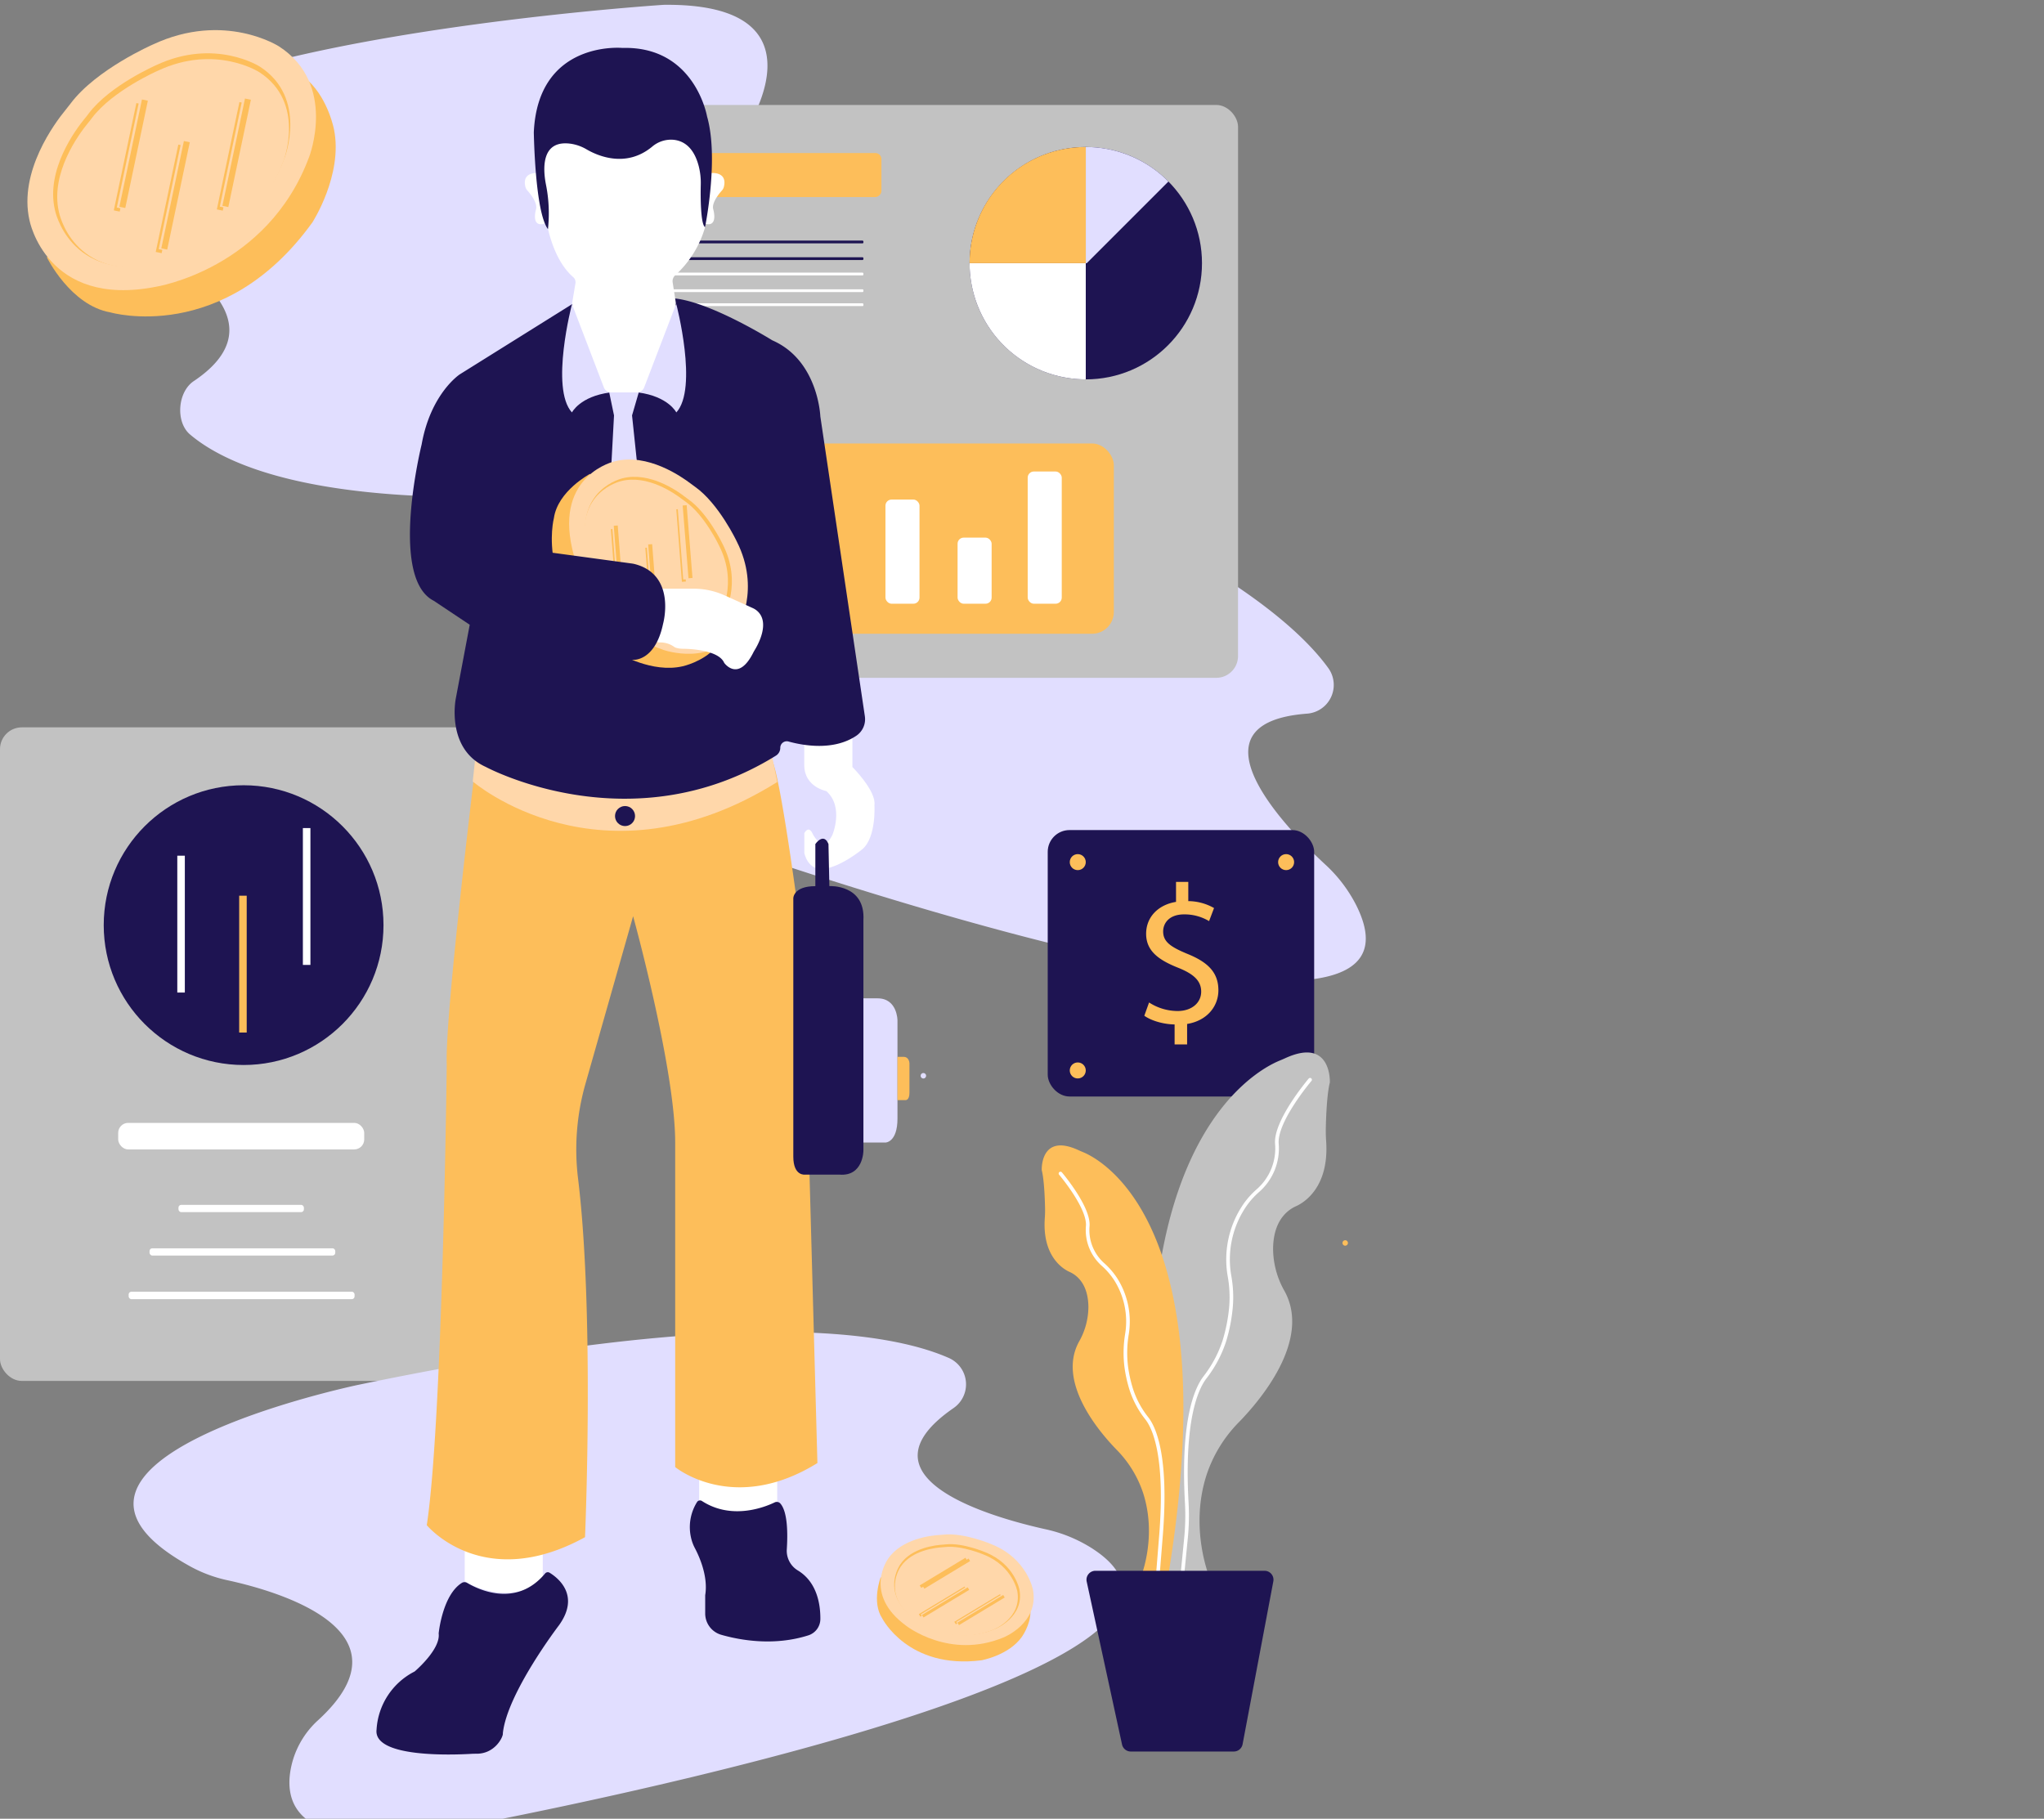 <svg xmlns="http://www.w3.org/2000/svg" viewBox="0 0 1126 1002">
    <rect x="0" y="0" width="1126" height="1002" fill="#808080" stroke="none"/>
    <defs>
        <style>
            .cls-1{fill:#fdbe5a;}.cls-2{fill:#e1deff;}.cls-3{fill:#fff;}.cls-4{fill:#c2c2c2;}.cls-5{fill:#1e1452;}.cls-6{fill:#ffd7aa;}.cls-7{fill:none;stroke:#fff;stroke-linecap:round;stroke-linejoin:round;stroke-width:2px;}
        </style>
    </defs>
    <title>visuels-02</title>
    <g id="Calque_1" data-name="Calque 1">
        <path class="cls-1" d="M741.05,686.29a1.5,1.5,0,0,0,0-3,1.5,1.5,0,0,0,0,3Z"/>
    </g>
    <g id="Calque_2" data-name="Calque 2">
        <path class="cls-2"
              d="M720.14,393.16a15.86,15.86,0,0,0,11.6-25.09c-21.52-29.77-87.48-83.95-288.53-151.49,0,0-192.79-64.55-129.95,40.07A75.52,75.52,0,0,0,327,273.32c20.46,18.79,75.53,76.17,4.21,91.63a48.41,48.41,0,0,0-23.58,12.35c-15.07,14.59-27.12,42.35,46.22,72.58,0,0,452.12,165.86,393.24,48.78A79,79,0,0,0,730,476.23C709,456.81,651.9,398.27,720.14,393.16Z"/>
        <path class="cls-3"
              d="M469.57,404.89v17.66s13.25,13.24,12.14,21c0,0,1.11,17.66-6.62,24.28,0,0-13.24,11-23.18,11,0,0-6.62,0-8.82-8.82V459s2.2-4.41,4.41,0c0,0,5.52,12.14,11,1.1,0,0,6.62-15.45-3.31-24.28,0,0-12.14-2.2-12.14-14.34V406Z"/>
        <path class="cls-2"
              d="M106.77,209.94c-9,6-10.13,22.6-2.11,29.4,23.86,20.26,87.32,46,255.21,29,0,0,160.93-16.58,86.62-93.1a53.09,53.09,0,0,0-14.62-10.65c-20.2-9.94-76.35-43.37-27.11-88.06a54.52,54.52,0,0,0,14.39-21.87c7.45-20.54,9.19-52.73-53.51-52,0,0-381.21,24.67-306.59,115A57.26,57.26,0,0,0,77.7,132.6C98.45,142.94,156.42,176.67,106.77,209.94Z"/>
        <rect class="cls-4" x="338.8" y="57.82" width="343.21" height="315.62" rx="12"/>
        <rect class="cls-1" x="440.33" y="244.32" width="173.26" height="104.84" rx="12"/>
        <rect class="cls-3" x="566.14" y="259.77" width="18.76" height="72.84" rx="3.38"/>
        <rect class="cls-3" x="527.51" y="296.19" width="18.76" height="36.42" rx="3.37"/>
        <rect class="cls-3" x="487.78" y="275.22" width="18.76" height="57.39" rx="3.38"/>
        <rect class="cls-1" x="413.29" y="36.3" width="24.28" height="120.29" rx="3.38"
              transform="translate(328.98 521.87) rotate(-90)"/>
        <rect class="cls-5" x="341.03" y="132.55" width="134.61" height="1.53" rx="0.5"/>
        <rect class="cls-5" x="341.03" y="141.72" width="134.61" height="1.53" rx="0.5"/>
        <rect class="cls-3" x="341.03" y="150.2" width="134.61" height="1.53" rx="0.5"/>
        <rect class="cls-3" x="341.03" y="159.38" width="134.61" height="1.53" rx="0.5"/>
        <rect class="cls-3" x="341.03" y="167.11" width="134.61" height="1.53" rx="0.5"/>
        <circle class="cls-5" cx="598.14" cy="145" r="64.01"/>
        <path class="cls-3" d="M534.13,145a64,64,0,0,0,64,64V145Z"/>
        <path class="cls-1" d="M598.14,145V81h-.39a63.81,63.81,0,0,0-63.62,64Z"/>
        <rect class="cls-4" y="400.72" width="267.07" height="360.07" rx="12"/>
        <circle class="cls-5" cx="134.2" cy="509.68" r="77.06"/>
        <rect class="cls-3" x="65.11" y="618.63" width="135.53" height="14.62" rx="5.5"/>
        <rect class="cls-3" x="98.32" y="663.8" width="69.09" height="3.99" rx="1.5"/>
        <rect class="cls-3" x="82.38" y="687.72" width="102.31" height="3.99" rx="1.5"/>
        <rect class="cls-3" x="70.87" y="711.64" width="124.46" height="4.1" rx="1.5"/>
        <rect class="cls-1" x="131.76" y="493.47" width="4.15" height="75.39"/>
        <rect class="cls-3" x="97.67" y="471.43" width="4.15" height="75.39"/>
        <rect class="cls-3" x="166.85" y="456.21" width="4.15" height="75.39"/>
        <path class="cls-2"
              d="M525.37,775.69a15.87,15.87,0,0,0-2.64-27.53c-33.6-14.83-117.89-28.32-325.55,14.83,0,0-199,41.58-92,100.19a75.32,75.32,0,0,0,20.26,7.45c27.15,5.9,103.65,27.64,49.88,77a48.52,48.52,0,0,0-14.12,22.57c-5.65,20.2-2,50.24,76.53,39.33,0,0,474-85,364.11-156.34a79.08,79.08,0,0,0-26.1-10.73C547.88,836.26,469,814.54,525.37,775.69Z"/>
        <path class="cls-3" d="M385.15,810.46v17.66s22.07,14.34,43,0V810.46Z"/>
        <path class="cls-3" d="M256,853.5v17.66s22.07,14.34,43,0V853.5Z"/>
        <path class="cls-5"
              d="M384,827.51a26,26,0,0,0-3.24,20,23.32,23.32,0,0,0,2.18,5.68c2.28,4.36,7.26,15.34,5.54,25.65v10.06a12.22,12.22,0,0,0,8.89,11.77c10.51,3,29,6.29,47.88.31a9.51,9.51,0,0,0,6.67-9c.06-7.79-1.68-20.35-12.48-26.82a12.66,12.66,0,0,1-6-11.7c.54-8.44.5-20.54-3.56-25.13a2.62,2.62,0,0,0-3.12-.62c-5.16,2.49-23.55,10-40.13-.8A1.93,1.93,0,0,0,384,827.51Z"/>
        <path class="cls-5"
              d="M300.27,866.9a1.91,1.91,0,0,1,2.47-.45c4.51,2.75,17.13,12.41,5.16,29,0,0-28.54,37.32-30.88,59.41,0,.11,0,.22,0,.32,0,2.07-4.43,10.9-14.25,11-1.11,0-2.22,0-3.33.08-10.21.59-53.91,2.22-52-13.38a38.4,38.4,0,0,1,20.79-31.91,1.85,1.85,0,0,0,.34-.23c1.53-1.33,14-12.39,13.1-20.66a2,2,0,0,1,0-.35c.23-2.09,2.58-21.31,12.74-27.66a2.8,2.8,0,0,1,2.94,0C262.88,875.35,284.13,886.2,300.27,866.9Z"/>
        <path class="cls-1"
              d="M262.65,415.38S245,558.84,246.1,586.43c0,0-2.21,196.44-11,253.83,0,0,30.9,37.52,87.18,6.62,0,0,5.3-122.7-3.84-197.57a132.11,132.11,0,0,1,4.08-52.22l26.25-92.32s23.18,83.87,23.18,124.7V808.25s32,26.49,78.35-2.21l-7.73-282.51s-12-95.44-17.61-105.66L316.73,399.93Z"/>
        <path class="cls-2" d="M472.33,550v79.46h15.45s6.62,0,6.62-13.24V562.15s0-12.14-11-12.14Z"/>
        <path class="cls-1" d="M494.4,582.24v23.84H499s2,0,2-4V585.88s0-3.64-3.31-3.64Z"/>
        <path class="cls-6" d="M260.43,430.54s70.64,61,167.76.29l-3.27-16.27S352.37,470,262,415.93Z"/>
        <circle class="cls-5" cx="344.32" cy="449.59" r="5.52"/>
        <rect class="cls-5" x="577.17" y="457.31" width="146.78" height="146.78" rx="12"/>
        <circle class="cls-1" cx="593.72" cy="474.97" r="4.41"/>
        <circle class="cls-1" cx="708.5" cy="474.97" r="4.41"/>
        <circle class="cls-1" cx="593.72" cy="589.74" r="4.41"/>
        <path class="cls-1"
              d="M647.07,575.4v-11c-6.32-.11-12.87-2.08-16.69-4.8l2.62-7.31A29.07,29.07,0,0,0,648.71,557c7.74,0,13-4.47,13-10.69,0-6-4.25-9.71-12.33-13-11.12-4.37-18-9.39-18-18.88,0-9,6.43-15.92,16.47-17.56v-11h6.76v10.58a29.13,29.13,0,0,1,14.18,3.82l-2.73,7.2a26.34,26.34,0,0,0-13.74-3.71c-8.4,0-11.56,5-11.56,9.38,0,5.68,4,8.52,13.53,12.45,11.23,4.57,16.9,10.25,16.9,20,0,8.61-6,16.69-17.23,18.54V575.4Z"/>
        <path class="cls-4"
              d="M666.36,869.15s-11.27-26.78-1.71-56.52a74.82,74.82,0,0,1,17.87-29.14c11.69-12,40-45.2,25.08-72.24a47.4,47.4,0,0,1-6.28-23.3c.08-7.69,2.06-16.08,9-21.29a19.18,19.18,0,0,1,3.8-2.2c3.85-1.75,18.24-10.05,16.42-35.88-.17-2.42-.22-4.85-.17-7.28.15-6.63.63-18.57,2.22-24.95,0,0,1.1-25.12-24.51-13.39-1.07.49-2.16.95-3.25,1.4-12.38,5.12-99.5,48.82-60.35,284.79Z"/>
        <path class="cls-7"
              d="M721.69,594.87s-19.41,22.83-18.27,35.38A30.87,30.87,0,0,1,693,655.91a44.58,44.58,0,0,0-6.92,7.61,52.92,52.92,0,0,0-8.77,39.5,65.36,65.36,0,0,1,.87,16.46,92,92,0,0,1-3.72,19.34,66.17,66.17,0,0,1-10.7,20.07c-4.66,6.09-12.53,23.31-10,69a127.2,127.2,0,0,1-.42,19.52l-1.82,18.49"/>
        <path class="cls-1"
              d="M628.35,869.15s9.27-22,1.4-46.52a61.46,61.46,0,0,0-14.7-24c-9.62-9.89-32.87-37.2-20.64-59.46A39,39,0,0,0,599.58,720c-.07-6.33-1.7-13.23-7.38-17.52a16.54,16.54,0,0,0-3.13-1.81c-3.17-1.44-15-8.27-13.51-29.52q.21-3,.13-6c-.12-5.45-.51-15.28-1.82-20.53,0,0-.9-20.67,20.17-11,.88.41,1.78.79,2.67,1.16C606.9,639,675.6,675,643.38,869.15Z"/>
        <path class="cls-7"
              d="M584.2,646.53s16,18.79,15,29.12a25.38,25.38,0,0,0,8.42,21,39.9,39.9,0,0,1,7.09,8.26,43.45,43.45,0,0,1,6.12,30,62.93,62.93,0,0,0-.37,18.33,75,75,0,0,0,2.6,11.78,50.61,50.61,0,0,0,8.81,16.52c4.08,5.33,11.14,21,7.72,64.16l-1.88,23.48"/>
        <path class="cls-5"
              d="M598.64,871.35l19.47,89.74a4.91,4.91,0,0,0,4.81,3.87h56.77a4.92,4.92,0,0,0,4.83-4l16.93-89.74a4.92,4.92,0,0,0-4.83-5.83H603.45A4.92,4.92,0,0,0,598.64,871.35Z"/>
        <path class="cls-3" d="M171.52,81.31a1.5,1.5,0,0,0,0-3,1.5,1.5,0,0,0,0,3Z"/>
        <path class="cls-2" d="M508.67,594.17a1.5,1.5,0,0,0,0-3,1.5,1.5,0,0,0,0,3Z"/>
        <path class="cls-2" d="M643.66,100a63.8,63.8,0,0,0-45.52-19v64h.53Z"/>
        <path class="cls-5"
              d="M315.07,167.63l-61.8,38.62s-16,10.48-21,38.63c0,0-18.21,73.38,6.62,86.07l19.87,13.25L251.06,385s-5.51,27.59,16.56,37.52c0,0,80.06,43.28,159.84-6.22a5.07,5.07,0,0,0,2.38-4.32h0a3.58,3.58,0,0,1,4.53-3.46c8,2.21,24.81,5.3,37.41-3.21a11,11,0,0,0,4.65-10.73L451.91,229.43s-1.1-30.9-26.48-41.94c0,0-35.32-22.07-55.18-23.18Z"/>
        <path class="cls-2" d="M315.07,167.63s-12.14,46.35,0,59.59c0,0,4.42-8.83,21-11l6.62-8.83Z"/>
        <path class="cls-2" d="M372.58,167.63s12.14,46.35,0,59.59c0,0-4.41-8.83-21-11L345,207.35Z"/>
        <polygon class="cls-2"
                 points="335.49 215.63 352.04 215.63 348.18 228.87 352.59 270.81 336.04 269.71 338.25 228.87 335.49 215.63"/>
        <path class="cls-3"
              d="M316,152.88a3.79,3.79,0,0,1,.95,3.5l-1.67,10a4.32,4.32,0,0,0,.3,2.43l17.12,44.76a4.34,4.34,0,0,0,4,2.62h14.17a4.34,4.34,0,0,0,4-2.78L372,168.7a4.17,4.17,0,0,0,.24-2.21l-1.68-10.93a4.33,4.33,0,0,1,1.26-3.77,56.94,56.94,0,0,0,16.6-26.65h0v-7.73l1.1-23.17-12.14-21-17.65,1.1-11,6.62-21,1.11-8.83-4.42-14.34-2.2L298,84.31l1.1,11v8.83S299.07,138.38,316,152.88Z"/>
        <path class="cls-3"
              d="M391.77,95.34s9.08-1,7,7.59a4.63,4.63,0,0,1-1.06,2c-1.68,1.86-5.7,6.77-4.82,10.29,0,0,3.31,11-5.51,7.72Z"/>
        <path class="cls-3"
              d="M296.43,95.34s-9.08-1-7,7.59a4.65,4.65,0,0,0,1.07,2c1.67,1.86,5.69,6.77,4.81,10.29,0,0-3.31,11,5.52,7.72Z"/>
        <path class="cls-5"
              d="M301.87,126.24s.28-2.51.42-6.28a80.41,80.41,0,0,0-1.54-18.31c-1.65-8.45-2.88-25.27,14.42-22.34a24.18,24.18,0,0,1,8,3c5.94,3.47,21.69,10.49,36.15-1.56A16,16,0,0,1,370.88,77c5.16.46,11.15,3.57,14,14.4a37.33,37.33,0,0,1,1.16,10.53c-.15,6.07-.14,21.56,2.35,23.21,0,0,7.77-37.73,1.11-61,0,0-6.66-38.84-46.61-37.73,0,0-46.61-4.44-48.83,46.61C294.1,73,294.66,116.81,301.87,126.24Z"/>
        <path class="cls-5"
              d="M449.16,488.21V465s4.54-6.62,7.23,0l.49,23.17s19.87-1.1,18.76,18.77V633.89s0,14.34-13.24,13.24H443.64s-6.62,1.1-6.62-9.93V494.84S437,488.21,449.16,488.21Z"/>
        <path class="cls-1"
              d="M325,261.08s-17.74,9.39-19.88,24.4c0,0-11.1,42.77,36,74.59,0,0,18.08,10.93,34.94,7,0,0,11-2.37,18-10.14Z"/>
        <path class="cls-6"
              d="M338.63,254.16s-32.75,7.24-23.45,48c0,0,7.82,41.59,50.42,55.93,0,0,27.53,9.71,41-12.54,0,0,12.6-20.87-.73-47.24,0,0-9.86-20.87-23-30.14-.83-.58-1.65-1.18-2.45-1.8C375.51,262.65,356.77,249.44,338.63,254.16Z"/>
        <path class="cls-1"
              d="M342.9,263.52s-26.91,6-19.26,39.49c0,0,6.42,34.17,41.43,46,0,0,22.63,8,33.68-10.31,0,0,10.36-17.14-.6-38.82,0,0-8.1-17.15-18.93-24.77-.68-.48-1.35-1-2-1.48C373.22,270.5,357.81,259.65,342.9,263.52Z"/>
        <path class="cls-6"
              d="M342.12,265.07s-26.3,5.82-18.83,38.59c0,0,6.28,33.39,40.49,44.92,0,0,22.11,7.8,32.91-10.08,0,0,10.13-16.76-.58-37.94,0,0-7.92-16.76-18.5-24.21-.66-.46-1.32-.94-2-1.44C371.74,271.89,356.69,261.28,342.12,265.07Z"/>
        <rect class="cls-1" x="357.01" y="301.66" width="2.2" height="40.07"
              transform="translate(-23.71 28.54) rotate(-4.42)"/>
        <rect class="cls-1" x="338.04" y="291.37" width="2.2" height="40.07"
              transform="translate(-22.98 27.05) rotate(-4.42)"/>
        <rect class="cls-1" x="374.08" y="280.47" width="2.2" height="40.07"
              transform="translate(-22.03 29.79) rotate(-4.42)"/>
        <rect class="cls-6" x="357.76" y="300.37" width="2.2" height="40.07"
              transform="translate(-23.61 28.59) rotate(-4.42)"/>
        <rect class="cls-6" x="338.79" y="290.09" width="2.2" height="40.07"
              transform="translate(-22.88 27.1) rotate(-4.42)"/>
        <rect class="cls-6" x="374.83" y="279.19" width="2.2" height="40.07"
              transform="translate(-21.93 29.84) rotate(-4.42)"/>
        <rect class="cls-1" x="358.6" y="299.83" width="2.2" height="40.07"
              transform="translate(-23.57 28.65) rotate(-4.42)"/>
        <rect class="cls-1" x="339.63" y="289.54" width="2.2" height="40.07"
              transform="translate(-22.83 27.16) rotate(-4.42)"/>
        <rect class="cls-1" x="375.67" y="278.65" width="2.2" height="40.07"
              transform="matrix(1, -0.08, 0.08, 1, -21.89, 29.91)"/>
        <path class="cls-3"
              d="M361.42,352.36a1.6,1.6,0,0,0,1.68,1.6,13,13,0,0,1,8.25,2.38s1.11,1.1,5.52,1.1c0,0,18.76,0,22.07,7.73,0,0,7.73,11,16.09-5.76.23-.46.5-.9.76-1.34,1.61-2.61,8.89-15.42,1-21.78a10.08,10.08,0,0,0-2.28-1.35L399.15,328a41.45,41.45,0,0,0-16.32-3.67H363.64a2.21,2.21,0,0,0-2.22,2.22Z"/>
        <path class="cls-5"
              d="M262.62,328.16a16.64,16.64,0,0,0,11.11,20.44c21.53,6.61,59.58,17.22,75,14.91,0,0,12.14,1.1,16.55-19.86,0,0,7.54-26.91-15.66-32.9a15.64,15.64,0,0,0-1.79-.33L285,301.89a13.15,13.15,0,0,0-2.08-.06h-.08a16.83,16.83,0,0,0-16.15,12.1Z"/>
        <path class="cls-1"
              d="M25.81,141.77s13,26.5,35,30.33c0,0,62.38,18.25,111.29-49.59,0,0,16.88-26.09,11.93-51.06,0,0-3-16.34-14.1-26.88Z"/>
        <path class="cls-6"
              d="M16.24,121.35S25.42,169.82,85.83,158c0,0,61.49-9.63,84.5-71.61,0,0,15.51-40-16.6-60.81,0,0-30.11-19.48-69.48-1.07,0,0-31.13,13.56-45.35,32.51q-1.35,1.79-2.77,3.53C30.39,67.51,10.13,94.47,16.24,121.35Z"/>
        <path class="cls-1"
              d="M30.21,115.49s7.54,39.83,57.18,30.1c0,0,50.54-7.91,69.45-58.85,0,0,12.75-32.9-13.64-50,0,0-24.74-16-57.1-.88,0,0-25.58,11.14-37.28,26.72-.73,1-1.49,2-2.27,2.89C41.83,71.23,25.18,93.39,30.21,115.49Z"/>
        <path class="cls-6"
              d="M32.44,116.71s7.37,38.93,55.89,29.42c0,0,49.39-7.73,67.87-57.51,0,0,12.46-32.16-13.33-48.84,0,0-24.18-15.64-55.8-.86,0,0-25,10.89-36.43,26.11-.72,1-1.46,1.91-2.22,2.83C43.8,73.46,27.53,95.12,32.44,116.71Z"/>
        <rect class="cls-1" x="63.43" y="107.93" width="60.41" height="3.32"
              transform="translate(-32.88 178.65) rotate(-78.12)"/>
        <rect class="cls-1" x="40.33" y="85.02" width="60.41" height="3.32"
              transform="translate(-28.81 137.86) rotate(-78.12)"/>
        <rect class="cls-1" x="97.1" y="84.5" width="60.41" height="3.32"
              transform="translate(16.78 192.99) rotate(-78.12)"/>
        <rect class="cls-6" x="65.07" y="106.39" width="60.41" height="3.32"
              transform="translate(-30.08 179.03) rotate(-78.12)"/>
        <rect class="cls-6" x="41.97" y="83.48" width="60.41" height="3.32"
              transform="translate(-26.01 138.23) rotate(-78.12)"/>
        <rect class="cls-6" x="98.73" y="82.96" width="60.41" height="3.32"
              transform="translate(19.58 193.37) rotate(-78.12)"/>
        <rect class="cls-1" x="66.51" y="105.96" width="60.41" height="3.32"
              transform="translate(-28.52 180.09) rotate(-78.12)"/>
        <rect class="cls-1" x="43.41" y="83.05" width="60.41" height="3.32"
              transform="translate(-24.44 139.3) rotate(-78.12)"/>
        <rect class="cls-1" x="100.17" y="82.53" width="60.41" height="3.32"
              transform="translate(21.14 194.43) rotate(-78.12)"/>
        <path class="cls-1"
              d="M485.14,869s-5.12,13.44.82,22.54c0,0,14.24,28.3,54.67,23.17,0,0,14.91-2.66,22.16-12.73,0,0,4.83-6.5,4.89-14Z"/>
        <path class="cls-6"
              d="M489.23,858.77s-14.22,19.38,10.08,37c0,0,23.88,18.71,53.62,6.3,0,0,19.42-7.78,16.14-26.13,0,0-3.07-17.2-22.72-25.11,0,0-15.18-6.59-26.66-5.35-.72.07-1.45.14-2.17.18C513.12,845.9,496.78,847.65,489.23,858.77Z"/>
        <path class="cls-1"
              d="M496,861.79s-11.69,15.93,8.28,30.39c0,0,19.62,15.37,44.06,5.18,0,0,16-6.4,13.27-21.48,0,0-2.52-14.14-18.67-20.64,0,0-12.48-5.41-21.91-4.4-.6.07-1.19.12-1.79.16C515.6,851.22,502.17,852.65,496,861.79Z"/>
        <path class="cls-6"
              d="M496.27,863s-11.42,15.56,8.1,29.69c0,0,19.18,15,43.06,5.06,0,0,15.6-6.25,13-21,0,0-2.47-13.81-18.25-20.17,0,0-12.19-5.28-21.41-4.29l-1.75.15C515.46,852.66,502.33,854.07,496.27,863Z"/>
        <rect class="cls-1" x="504.44" y="881.62" width="29.44" height="1.62"
              transform="translate(-381.49 395.56) rotate(-31.14)"/>
        <rect class="cls-1" x="504.92" y="865.77" width="29.44" height="1.62"
              transform="translate(-373.23 393.53) rotate(-31.14)"/>
        <rect class="cls-1" x="523.98" y="885.83" width="29.44" height="1.62"
              transform="translate(-380.85 406.27) rotate(-31.14)"/>
        <rect class="cls-6" x="505.53" y="881.69" width="29.44" height="1.62"
              transform="translate(-381.37 396.14) rotate(-31.14)"/>
        <rect class="cls-6" x="506.01" y="865.84" width="29.44" height="1.62"
              transform="matrix(0.86, -0.52, 0.52, 0.86, -373.11, 394.1)"/>
        <rect class="cls-6" x="525.07" y="885.9" width="29.44" height="1.62"
              transform="translate(-380.73 406.85) rotate(-31.14)"/>
        <rect class="cls-1" x="506.16" y="882.06" width="29.44" height="1.62"
              transform="translate(-381.47 396.52) rotate(-31.14)"/>
        <rect class="cls-1" x="506.64" y="866.21" width="29.44" height="1.62"
              transform="translate(-373.21 394.48) rotate(-31.14)"/>
        <rect class="cls-1" x="525.7" y="886.27" width="29.44" height="1.62"
              transform="translate(-380.83 407.23) rotate(-31.14)"/>
    </g>
</svg>